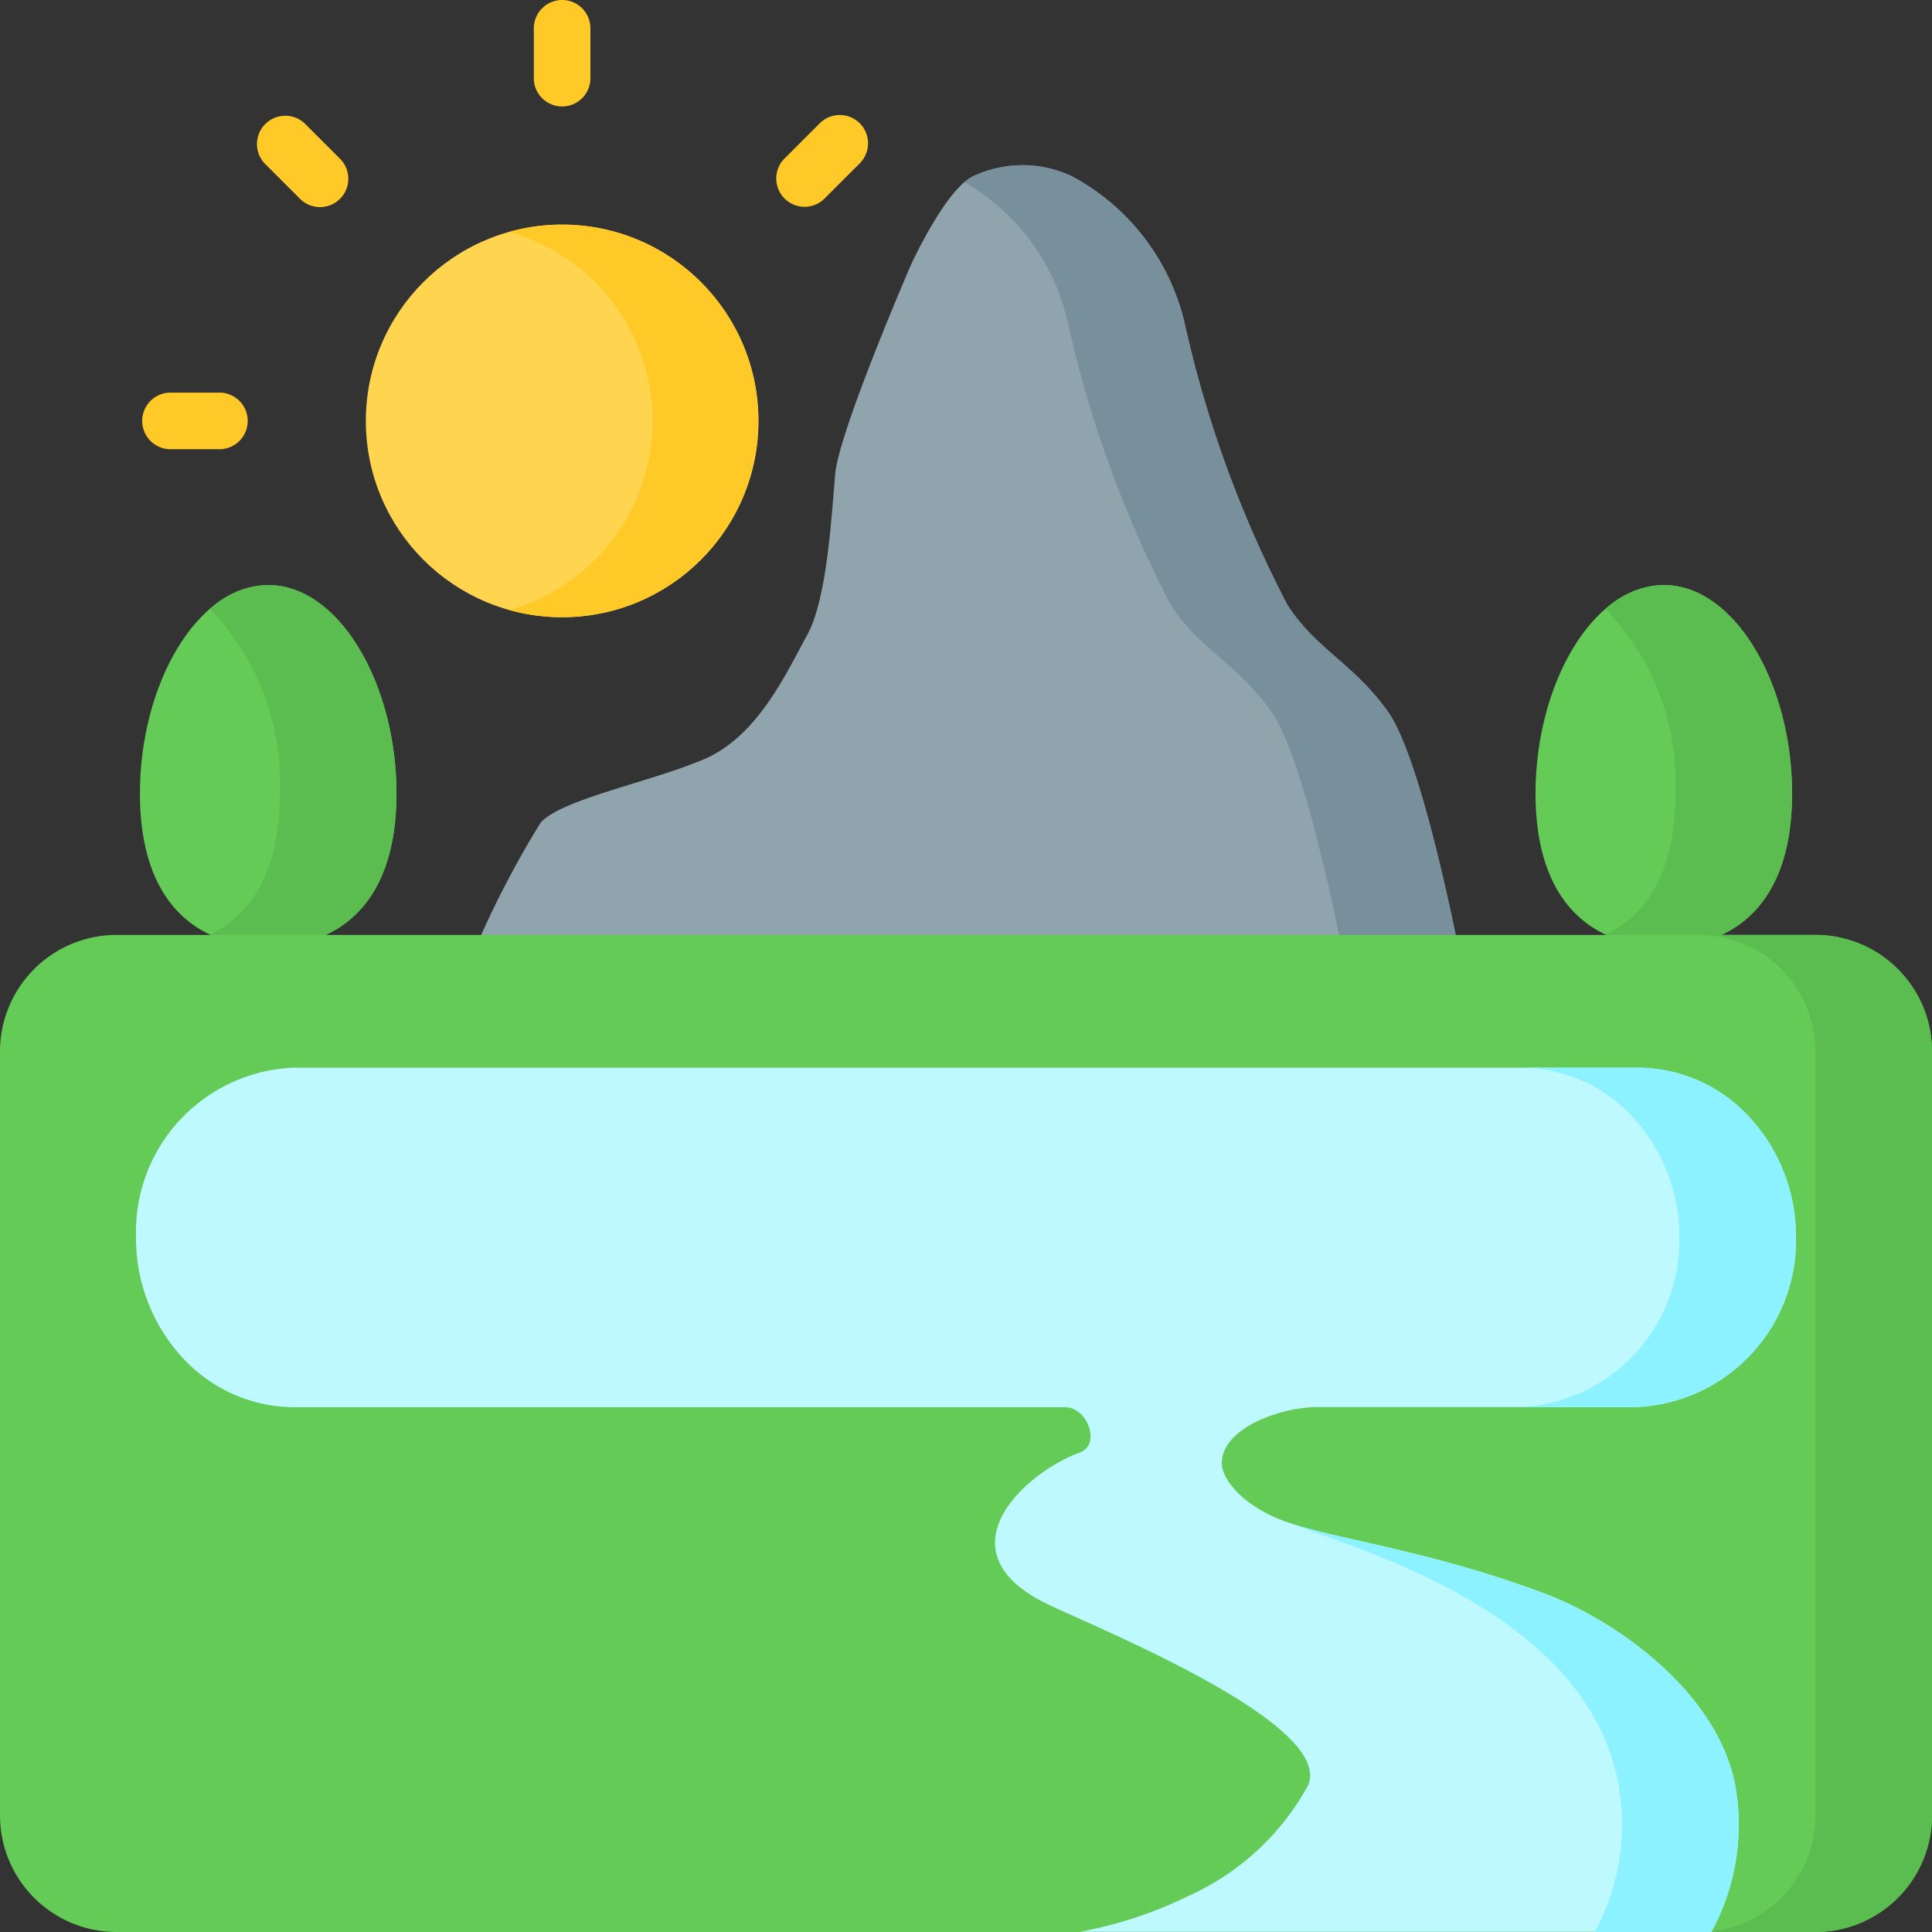 <svg xmlns="http://www.w3.org/2000/svg" width="55" height="55" viewBox="0 0 55 55">
  <rect x="0" y="0" width="55" height="55" fill="#333333" stroke="none"/>
  <g id="Grupo_1071080" data-name="Grupo 1071080" transform="translate(-419 -13171)">
    <rect id="Rectángulo_375551" data-name="Rectángulo 375551" width="55" height="55" transform="translate(419 13171)" fill="none"/>
    <g id="recursos-naturales" transform="translate(419 13171)">
      <g id="Grupo_1067010" data-name="Grupo 1067010" transform="translate(3.983 16.655)">
        <path id="Trazado_806966" data-name="Trazado 806966" d="M44.384,160.979c0,3.124-1.635,4.356-3.652,4.356s-3.652-1.232-3.652-4.356,1.635-5.936,3.652-5.936,3.652,2.811,3.652,5.936Z" transform="translate(-37.08 -155.043)" fill="#64cc56"/>
        <path id="Trazado_806967" data-name="Trazado 806967" d="M57.283,155.042a2.544,2.544,0,0,0-1.66.678,7.15,7.15,0,0,1,1.992,5.258c0,2.2-.81,3.458-1.992,4.013a3.889,3.889,0,0,0,1.66.343c2.017,0,3.652-1.232,3.652-4.356S59.3,155.042,57.283,155.042Z" transform="translate(-53.631 -155.042)" fill="#5bbd4f"/>
        <path id="Trazado_806968" data-name="Trazado 806968" d="M414.232,160.979c0,3.124-1.635,4.356-3.652,4.356s-3.652-1.232-3.652-4.356,1.635-5.936,3.652-5.936S414.232,157.854,414.232,160.979Z" transform="translate(-367.198 -155.043)" fill="#64cc56"/>
        <path id="Trazado_806969" data-name="Trazado 806969" d="M427.131,155.042a2.544,2.544,0,0,0-1.66.678,7.15,7.15,0,0,1,1.992,5.258c0,2.2-.81,3.458-1.992,4.013a3.889,3.889,0,0,0,1.66.343c2.017,0,3.652-1.232,3.652-4.356S429.148,155.042,427.131,155.042Z" transform="translate(-383.749 -155.042)" fill="#5bbd4f"/>
      </g>
      <path id="Trazado_806970" data-name="Trazado 806970" d="M153.275,66.269s-1.056-5.539-2.038-6.922S149.2,57.581,148.37,56.3a32.615,32.615,0,0,1-2.932-8.042,6.391,6.391,0,0,0-3.221-4.171,3.3,3.3,0,0,0-2.774,0c-.791.346-1.788,2.527-1.788,2.527s-2.05,4.733-2.158,5.955-.232,3.565-.8,4.591-1.391,2.873-2.929,3.53-4.072,1.143-4.657,1.809a27.174,27.174,0,0,0-1.94,3.766h28.109Z" transform="translate(-111.72 -39.079)" fill="#90a4ae"/>
      <path id="Trazado_806971" data-name="Trazado 806971" d="M267.647,59.346c-.982-1.383-2.038-1.766-2.866-3.043a32.62,32.62,0,0,1-2.932-8.042,6.391,6.391,0,0,0-3.221-4.171,3.3,3.3,0,0,0-2.774,0,1.115,1.115,0,0,0-.266.176,6.175,6.175,0,0,1,2.942,3.995A32.623,32.623,0,0,0,261.46,56.3c.828,1.277,1.884,1.66,2.867,3.043s2.038,6.922,2.038,6.922h3.32S268.629,60.73,267.647,59.346Z" transform="translate(-228.13 -39.079)" fill="#78909c"/>
      <path id="Trazado_806972" data-name="Trazado 806972" d="M51.68,276.144H3.32A3.32,3.32,0,0,1,0,272.824V251.079a3.32,3.32,0,0,1,3.32-3.32H51.68a3.32,3.32,0,0,1,3.32,3.32v21.746A3.32,3.32,0,0,1,51.68,276.144Z" transform="translate(0 -221.144)" fill="#64cc56"/>
      <path id="Trazado_806973" data-name="Trazado 806973" d="M453.51,247.759h-3.32a3.32,3.32,0,0,1,3.32,3.32v21.746a3.32,3.32,0,0,1-3.32,3.32h3.32a3.32,3.32,0,0,0,3.32-3.32V251.079A3.32,3.32,0,0,0,453.51,247.759Z" transform="translate(-401.83 -221.144)" fill="#5bbd4f"/>
      <circle id="Elipse_5705" data-name="Elipse 5705" cx="5.589" cy="5.589" r="5.589" transform="translate(10.415 6.394)" fill="#ffd54f"/>
      <path id="Trazado_806974" data-name="Trazado 806974" d="M136.454,59.524a5.588,5.588,0,0,0-1.507.207,5.588,5.588,0,0,1,0,10.763,5.588,5.588,0,1,0,1.507-10.97Z" transform="translate(-120.451 -53.13)" fill="#ffca28"/>
      <g id="Grupo_1067011" data-name="Grupo 1067011" transform="translate(4.02)">
        <path id="Trazado_806975" data-name="Trazado 806975" d="M142.278,0a.806.806,0,0,0-.806.806V2.253a.806.806,0,0,0,1.611,0V.806A.806.806,0,0,0,142.278,0Z" transform="translate(-130.295)" fill="#ffca28"/>
        <path id="Trazado_806976" data-name="Trazado 806976" d="M207.912,30.713a.806.806,0,0,0-1.139,0l-1.024,1.024a.806.806,0,0,0,1.139,1.139l1.024-1.024A.806.806,0,0,0,207.912,30.713Z" transform="translate(-187.456 -27.203)" fill="#ffca28"/>
        <path id="Trazado_806977" data-name="Trazado 806977" d="M39.676,104.048H38.229a.806.806,0,0,0,0,1.611h1.448a.806.806,0,0,0,0-1.611Z" transform="translate(-37.423 -92.871)" fill="#ffca28"/>
        <path id="Trazado_806978" data-name="Trazado 806978" d="M69.275,30.713a.806.806,0,0,0-1.139,1.139l1.024,1.024A.806.806,0,0,0,70.3,31.737Z" transform="translate(-64.626 -27.203)" fill="#ffca28"/>
      </g>
      <path id="Trazado_806979" data-name="Trazado 806979" d="M66.964,294.2c0,.464.638,1.273,1.932,1.7,1.489.492,4.027.8,7.241,2,2.125.8,4.964,2.865,5.448,5.487a6.36,6.36,0,0,1-.683,4.15H62.927A11.818,11.818,0,0,0,66,306.524a7.268,7.268,0,0,0,3.413-3.138c.816-1.782-6.18-4.563-7.472-5.207-3.008-1.5-.579-3.715.978-4.283.618-.225.225-1.292-.416-1.292H40.556a4.331,4.331,0,0,1-3.182-1.415,5,5,0,0,1-1.318-3.417,4.675,4.675,0,0,1,4.5-4.833H78.81a4.335,4.335,0,0,1,3.182,1.415,5,5,0,0,1,1.318,3.389A4.75,4.75,0,0,1,78.73,292.6H69.694c-1.045,0-2.732.593-2.729,1.6Z" transform="translate(-32.183 -252.544)" fill="#bdf9ff"/>
      <g id="Grupo_1067012" data-name="Grupo 1067012" transform="translate(36.714 30.394)">
        <path id="Trazado_806980" data-name="Trazado 806980" d="M408.99,284.354a4.335,4.335,0,0,0-3.182-1.415h-3.32a4.335,4.335,0,0,1,3.182,1.415,5,5,0,0,1,1.318,3.389,4.75,4.75,0,0,1-4.579,4.862h3.32a4.75,4.75,0,0,0,4.579-4.862A5,5,0,0,0,408.99,284.354Z" transform="translate(-395.895 -282.939)" fill="#8cf2ff"/>
        <path id="Trazado_806981" data-name="Trazado 806981" d="M349.011,405.654c-3.214-1.205-5.752-1.51-7.241-2,2.125.8,8.515,2.593,9.369,7.489a6.444,6.444,0,0,1-.683,4.15h3.32a6.36,6.36,0,0,0,.683-4.15C353.976,408.519,351.136,406.451,349.011,405.654Z" transform="translate(-341.77 -390.685)" fill="#8cf2ff"/>
      </g>
    </g>
  </g>
</svg>
